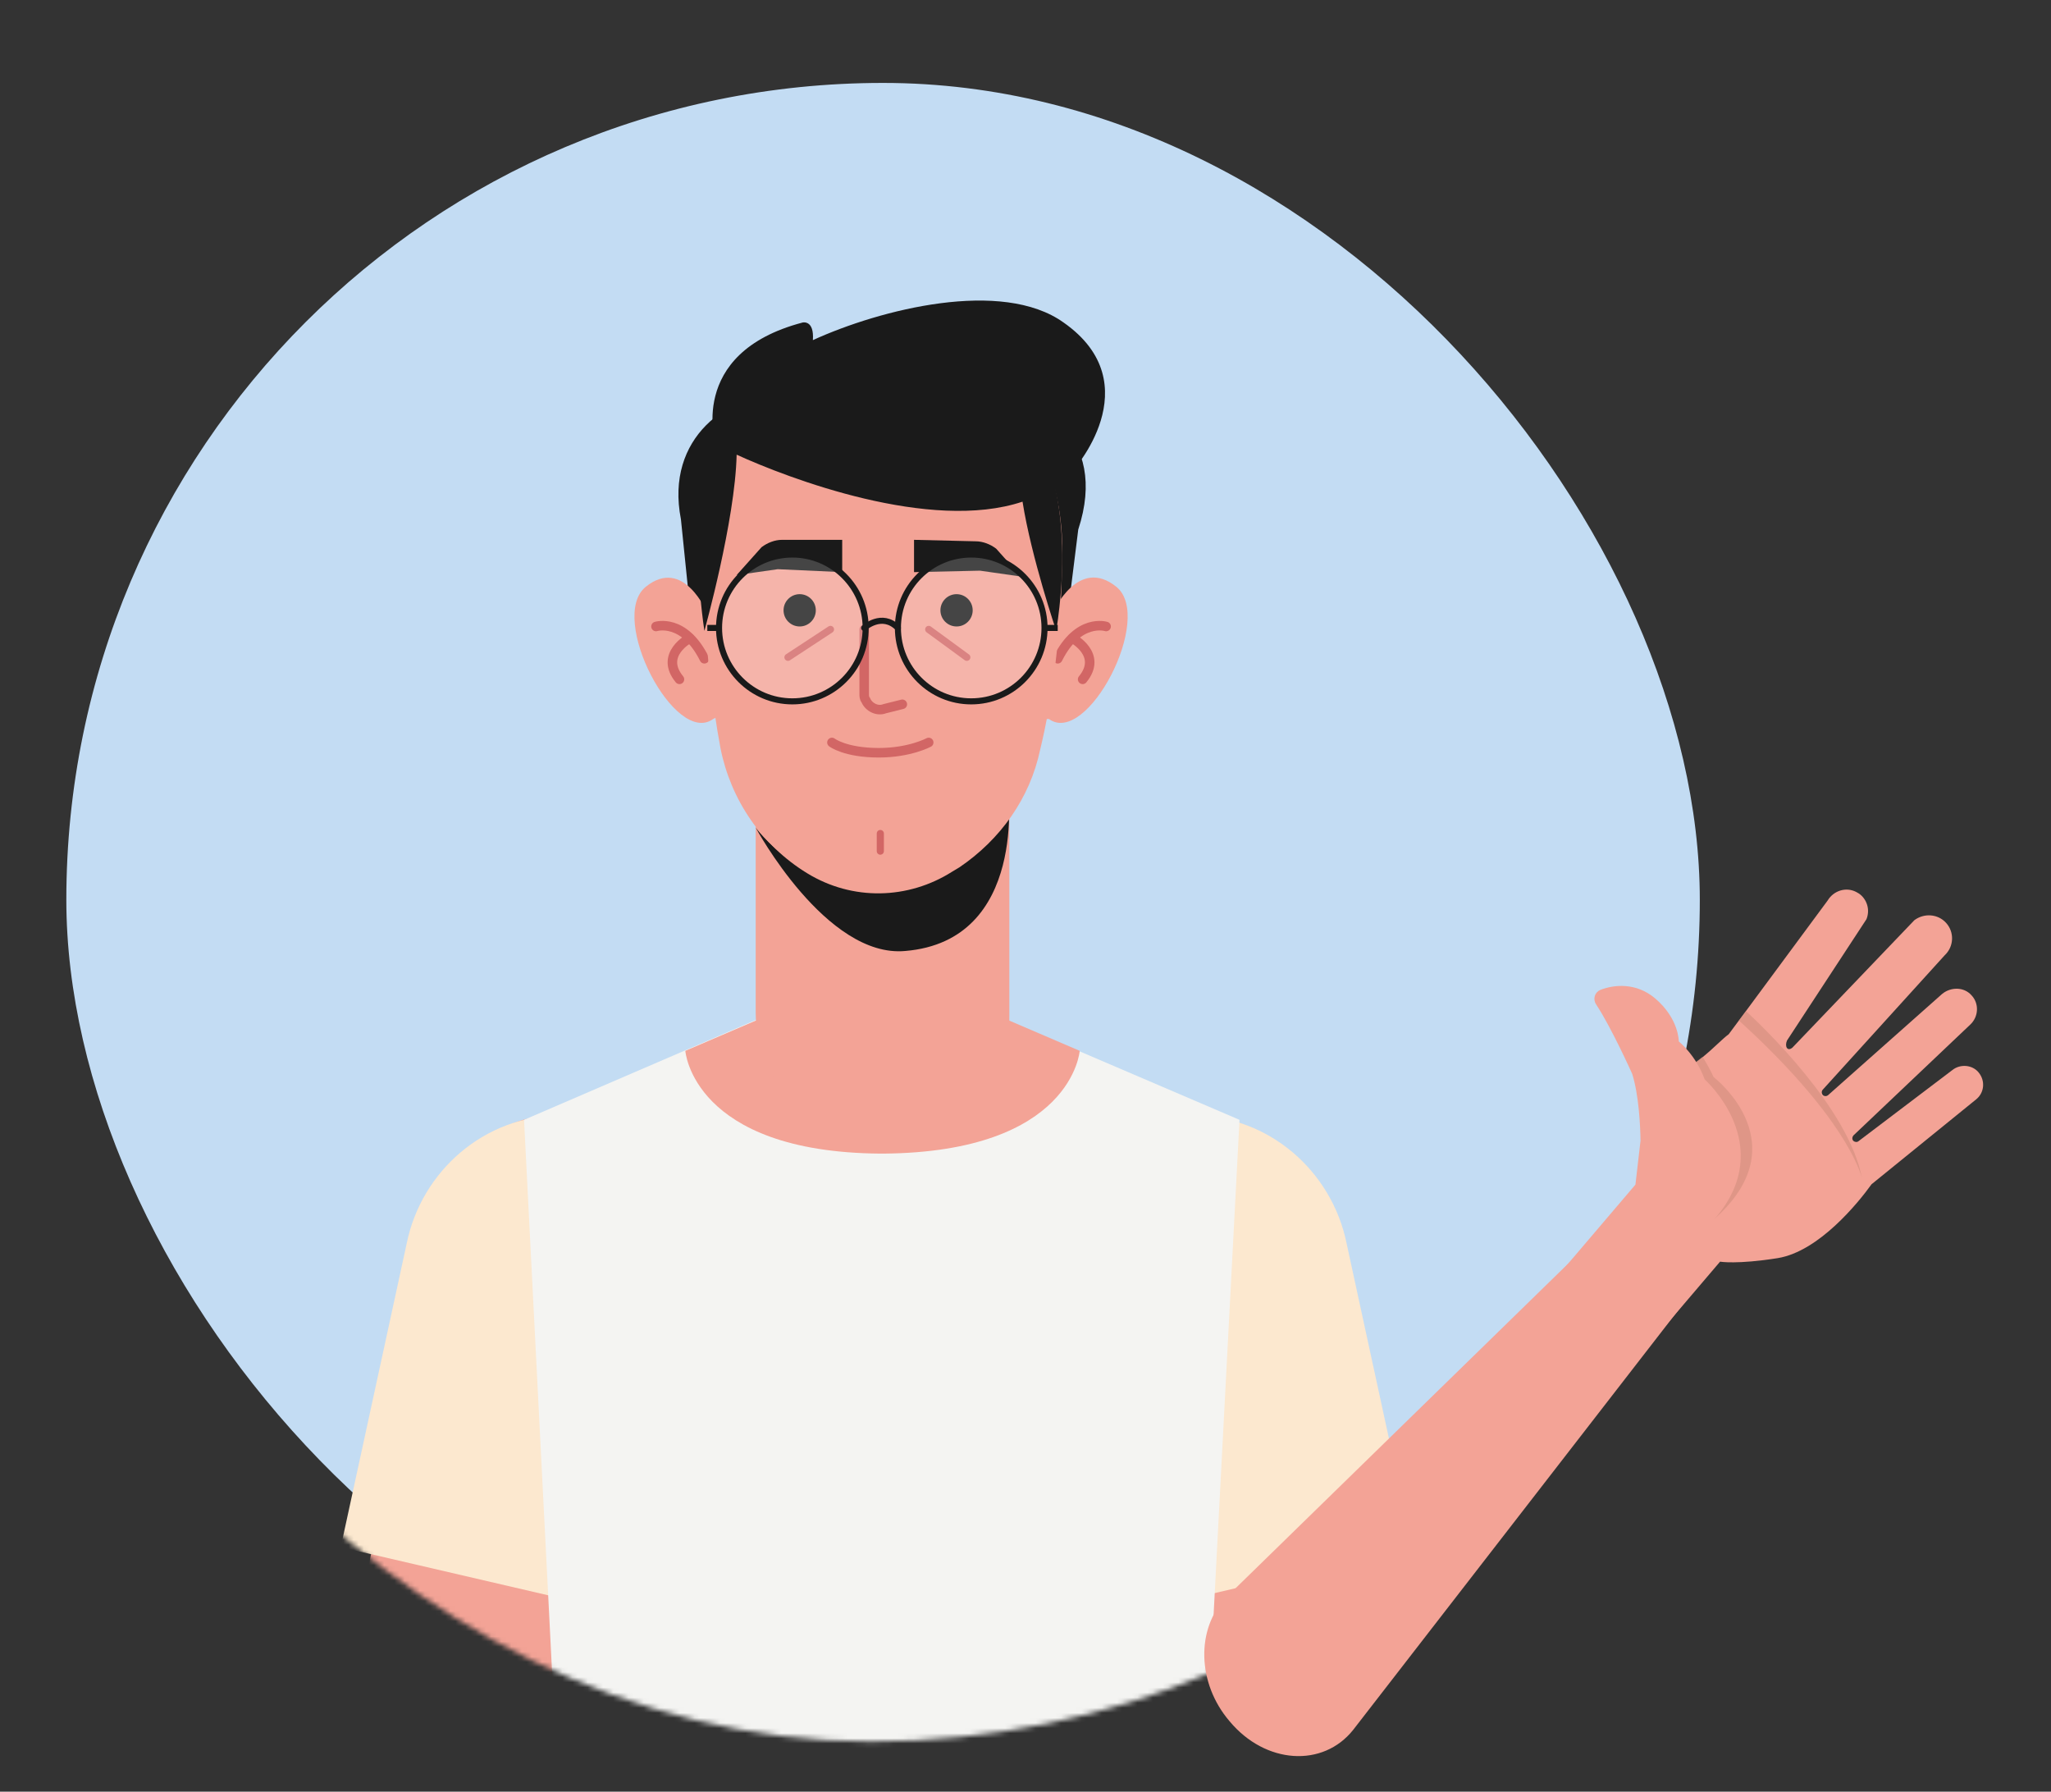 <svg width="403" height="352" viewBox="0 0 403 352" fill="none" xmlns="http://www.w3.org/2000/svg">
<rect x="0" y="0" width="403" height="352" fill="#333333" stroke="none"/>
<rect x="13.034" y="16.292" width="320.96" height="320.96" rx="160.48" fill="#C3DCF3"/>
<mask id="mask0" mask-type="alpha" maskUnits="userSpaceOnUse" x="0" y="0" width="343" height="343">
<rect width="342.141" height="342.141" rx="171.07" fill="#C3DCF3"/>
</mask>
<g mask="url(#mask0)">
<path d="M86.55 238.18C79.924 271.066 64.368 347.225 57.454 380.976C55.437 390.208 61.199 399.439 70.129 402.035C79.636 404.92 89.719 399.151 92.6 389.631L132.931 247.988C135.811 234.718 126.881 221.448 113.341 219.429C100.954 217.121 89.143 225.487 86.55 238.18Z" fill="#F3A396"/>
<path d="M140.709 249.719C140.709 232.699 126.881 219.141 110.172 219.141C95.192 219.141 82.805 230.103 79.924 244.238L66.96 303.953L126.593 317.8L139.268 258.95C140.133 256.066 140.709 252.892 140.709 249.719Z" fill="#FCE8CF"/>
<path d="M257.957 238.18C264.583 271.066 280.139 347.225 287.053 380.976C289.07 390.208 283.308 399.439 274.378 402.035C264.871 404.92 254.788 399.151 251.907 389.631L211.576 247.988C208.695 234.718 217.626 221.448 231.166 219.429C243.553 217.121 255.364 225.487 257.957 238.18Z" fill="#F3A396"/>
<path d="M203.798 249.719C203.798 232.699 217.626 219.141 234.334 219.141C249.314 219.141 261.702 230.103 264.583 244.238L277.546 303.953L217.914 317.8L204.95 258.95C204.086 256.066 203.798 252.892 203.798 249.719Z" fill="#FCE8CF"/>
<path d="M195.732 199.524L172.974 199.813L150.503 199.524L102.97 220.006L111.901 395.977H172.974H234.335L243.553 220.006L195.732 199.524Z" fill="#F4F4F2"/>
<path d="M212.152 206.448L196.02 199.524L172.974 199.813L150.791 199.524L134.659 206.448C134.659 206.448 136.099 226.352 172.974 226.641H173.55C210.712 226.352 212.152 206.448 212.152 206.448Z" fill="#F3A396"/>
<path d="M173.55 224.045C159.722 224.045 148.487 212.794 148.487 198.947V145.867H198.325V199.236C198.613 212.794 187.378 224.045 173.55 224.045Z" fill="#F3A396"/>
<path d="M148.487 162.599C148.487 162.599 162.315 188.273 177.871 186.831C202.07 184.812 198.036 154.81 198.036 154.81C198.036 154.81 188.53 175.003 173.838 175.003C157.417 175.003 148.487 162.599 148.487 162.599Z" fill="#1A1A1A"/>
<path d="M136.388 127.405L133.795 102.019C130.626 85.864 143.301 77.21 154.248 77.21H192.275C204.086 77.21 217.914 85.575 211.864 104.038L208.407 131.732L136.388 127.405Z" fill="#1A1A1A"/>
<path d="M206.103 141.252C213.593 146.733 226.844 121.347 219.354 115.289C211.864 109.231 206.967 120.193 206.967 120.193L206.679 129.424L205.527 138.078V141.252H206.103Z" fill="#F3A396"/>
<path d="M217.338 123.078C217.338 123.078 211.864 121.347 207.831 129.424" stroke="#D26665" stroke-width="1.874" stroke-miterlimit="10" stroke-linecap="round" stroke-linejoin="round"/>
<path d="M210.712 125.385C210.712 125.385 216.762 128.559 212.729 133.463" stroke="#D26665" stroke-width="1.874" stroke-miterlimit="10" stroke-linecap="round" stroke-linejoin="round"/>
<path d="M140.133 141.252C132.643 146.733 119.391 121.347 126.881 115.289C134.371 109.231 138.98 120.481 138.98 120.481L139.268 129.712L140.421 138.367L140.709 140.963L140.133 141.252Z" fill="#F3A396"/>
<path d="M128.897 123.078C128.897 123.078 134.371 121.347 138.404 129.424" stroke="#D26665" stroke-width="1.874" stroke-miterlimit="10" stroke-linecap="round" stroke-linejoin="round"/>
<path d="M135.523 125.385C135.523 125.385 129.474 128.559 133.507 133.463" stroke="#D26665" stroke-width="1.874" stroke-miterlimit="10" stroke-linecap="round" stroke-linejoin="round"/>
<path d="M208.695 108.365C208.695 124.231 206.679 137.79 204.374 147.31C202.358 156.829 196.596 164.907 188.53 170.388L187.089 171.253C178.447 176.734 167.5 177.023 158.57 171.542C149.639 166.061 143.59 157.118 141.573 147.021C138.116 128.559 137.828 108.077 137.828 108.077C137.828 108.077 134.659 68.555 172.686 69.421C210.712 70.286 208.695 108.365 208.695 108.365Z" fill="#F3A396"/>
<path d="M208.984 63.363C196.884 54.708 172.974 60.766 159.722 66.824C160.01 62.786 157.705 63.363 157.705 63.363C134.659 69.421 140.709 87.595 140.709 87.595C140.709 87.595 140.709 87.595 140.997 87.595C138.692 92.787 135.523 104.038 138.404 123.943C138.404 123.943 144.454 102.307 144.742 89.326C154.825 93.941 182.768 104.615 200.917 98.557C202.646 109.519 207.543 123.943 207.543 123.943C209.56 110.961 208.696 101.73 207.255 95.384C208.407 94.518 209.56 93.653 210.424 92.787C210.712 92.787 226.268 75.479 208.984 63.363Z" fill="#1A1A1A"/>
<path d="M169.805 123.654V136.347C169.805 136.636 169.805 137.213 170.093 137.501C170.669 138.944 172.397 139.809 173.838 139.232L177.295 138.367" stroke="#D26665" stroke-width="1.874" stroke-miterlimit="10" stroke-linecap="round" stroke-linejoin="round"/>
<path d="M157.129 123.077C158.879 123.077 160.298 121.657 160.298 119.904C160.298 118.152 158.879 116.731 157.129 116.731C155.379 116.731 153.96 118.152 153.96 119.904C153.96 121.657 155.379 123.077 157.129 123.077Z" fill="#1A1A1A"/>
<path d="M187.954 123.077C189.704 123.077 191.123 121.657 191.123 119.904C191.123 118.152 189.704 116.731 187.954 116.731C186.204 116.731 184.785 118.152 184.785 119.904C184.785 121.657 186.204 123.077 187.954 123.077Z" fill="#1A1A1A"/>
<path d="M163.179 123.654L154.825 129.136" stroke="#D26665" stroke-width="1.405" stroke-miterlimit="10" stroke-linecap="round" stroke-linejoin="round"/>
<path d="M182.48 123.654L189.97 129.136" stroke="#D26665" stroke-width="1.405" stroke-miterlimit="10" stroke-linecap="round" stroke-linejoin="round"/>
<path d="M163.467 145.867C163.467 145.867 166.06 147.887 172.686 147.887C178.735 147.887 182.48 145.867 182.48 145.867" stroke="#D26665" stroke-width="1.874" stroke-miterlimit="10" stroke-linecap="round" stroke-linejoin="round"/>
<path d="M172.974 163.753V167.215" stroke="#D26665" stroke-width="1.405" stroke-miterlimit="10" stroke-linecap="round" stroke-linejoin="round"/>
<path d="M165.484 112.404V106.057H153.672C152.232 106.057 150.792 106.634 149.639 107.5L144.742 112.981L152.808 111.827L165.484 112.404Z" fill="#1A1A1A"/>
<path d="M179.599 112.404V106.057L191.699 106.346C193.139 106.346 194.58 106.923 195.732 107.788L200.629 113.269L192.563 112.115L179.599 112.404Z" fill="#1A1A1A"/>
<path opacity="0.19" d="M190.835 137.79C198.79 137.79 205.239 131.332 205.239 123.366C205.239 115.4 198.79 108.942 190.835 108.942C182.88 108.942 176.431 115.4 176.431 123.366C176.431 131.332 182.88 137.79 190.835 137.79Z" fill="white"/>
<path opacity="0.19" d="M155.689 137.79C163.644 137.79 170.093 131.332 170.093 123.366C170.093 115.4 163.644 108.942 155.689 108.942C147.734 108.942 141.285 115.4 141.285 123.366C141.285 131.332 147.734 137.79 155.689 137.79Z" fill="white"/>
<path d="M155.689 137.79C163.644 137.79 170.093 131.332 170.093 123.366C170.093 115.4 163.644 108.942 155.689 108.942C147.734 108.942 141.285 115.4 141.285 123.366C141.285 131.332 147.734 137.79 155.689 137.79Z" stroke="#1A1A1A" stroke-width="1.192" stroke-miterlimit="10" stroke-linecap="round" stroke-linejoin="round"/>
<path d="M190.835 137.79C198.79 137.79 205.239 131.332 205.239 123.366C205.239 115.4 198.79 108.942 190.835 108.942C182.88 108.942 176.431 115.4 176.431 123.366C176.431 131.332 182.88 137.79 190.835 137.79Z" stroke="#1A1A1A" stroke-width="1.192" stroke-miterlimit="10" stroke-linecap="round" stroke-linejoin="round"/>
<path d="M169.805 123.366C169.805 123.366 173.262 120.193 176.431 123.366" stroke="#1A1A1A" stroke-width="1.192" stroke-miterlimit="10" stroke-linecap="round" stroke-linejoin="round"/>
<path d="M141.285 123.366H138.98" stroke="#1A1A1A" stroke-width="1.192" stroke-miterlimit="10"/>
<path d="M207.831 123.366H205.527" stroke="#1A1A1A" stroke-width="1.192" stroke-miterlimit="10"/>
</g>
<path d="M327.868 219.225L320.979 241.313L316.113 257.01L324.27 263.958L337.973 247.87C337.973 247.87 341.292 248.449 349.319 247.173C357.394 245.841 365.08 236.357 367.74 232.661L388.31 215.97C389.896 214.682 390.131 212.341 388.786 210.707C387.555 209.169 385.165 208.991 383.627 210.222L365.164 224.21C364.866 224.445 364.438 224.374 364.155 224.133C363.863 223.786 363.934 223.358 364.176 223.075L387.086 201.341C388.809 199.778 388.914 197.131 387.359 195.513C385.853 193.839 383.27 193.887 381.587 195.289L359.163 215.189C358.914 215.368 358.599 215.393 358.324 215.256C357.936 215.024 357.837 214.451 358.127 214.111L382.089 187.701C383.956 185.968 384.044 183.11 382.367 181.291C380.748 179.521 378.043 179.368 376.151 180.786L352.185 205.824C351.195 206.642 350.635 205.579 351.123 204.431L366.739 180.589C367.444 178.844 366.922 176.932 365.562 175.774C365.279 175.533 365.004 175.397 364.673 175.212C362.692 174.21 360.273 174.984 359.109 176.924L343.058 198.637L341.676 200.49L339.675 203.183C338.33 204.188 336.874 205.783 334.596 207.654C333.404 208.594 332.011 209.656 330.352 210.686C327.234 212.625 327.092 216.12 327.868 219.225Z" fill="#F3A396"/>
<path opacity="0.5" d="M327.868 219.225L320.979 241.313C325.032 244.472 329.942 245.135 335.641 240.509C354.472 225.172 336.706 211.603 336.706 211.603C336.316 210.684 335.39 209.016 334.539 207.607C333.347 208.547 331.954 209.608 330.294 210.638C327.234 212.625 327.091 216.121 327.868 219.225Z" fill="#CC8A79"/>
<path d="M314.433 194.489C317.093 193.431 321.491 192.974 325.229 196.158C329.931 200.163 329.864 204.603 329.864 204.603C329.864 204.603 333.246 207.288 334.948 212.061C334.948 212.061 349.378 224.841 337.074 239.286L319.511 259.905L307.162 249.387L321.348 232.732L322.346 224.101C322.295 220.833 321.995 215.103 320.715 210.983C320.715 210.983 316.603 201.811 313.602 197.3C312.937 196.245 313.361 194.944 314.433 194.489Z" fill="#F3A396"/>
<path opacity="0.5" d="M343.058 198.637L341.675 200.49C362.339 219.264 365.537 230.198 365.847 231.44C363.271 217.711 346.077 201.404 343.058 198.637Z" fill="#CC8A79"/>
<path d="M331.557 255.086L265.892 339.845C259.974 347.302 248.652 346.628 241.608 338.172C235.175 330.688 235.005 319.94 240.918 313.843L317.312 239.291L331.557 255.086Z" fill="#F3A396"/>
</svg>
